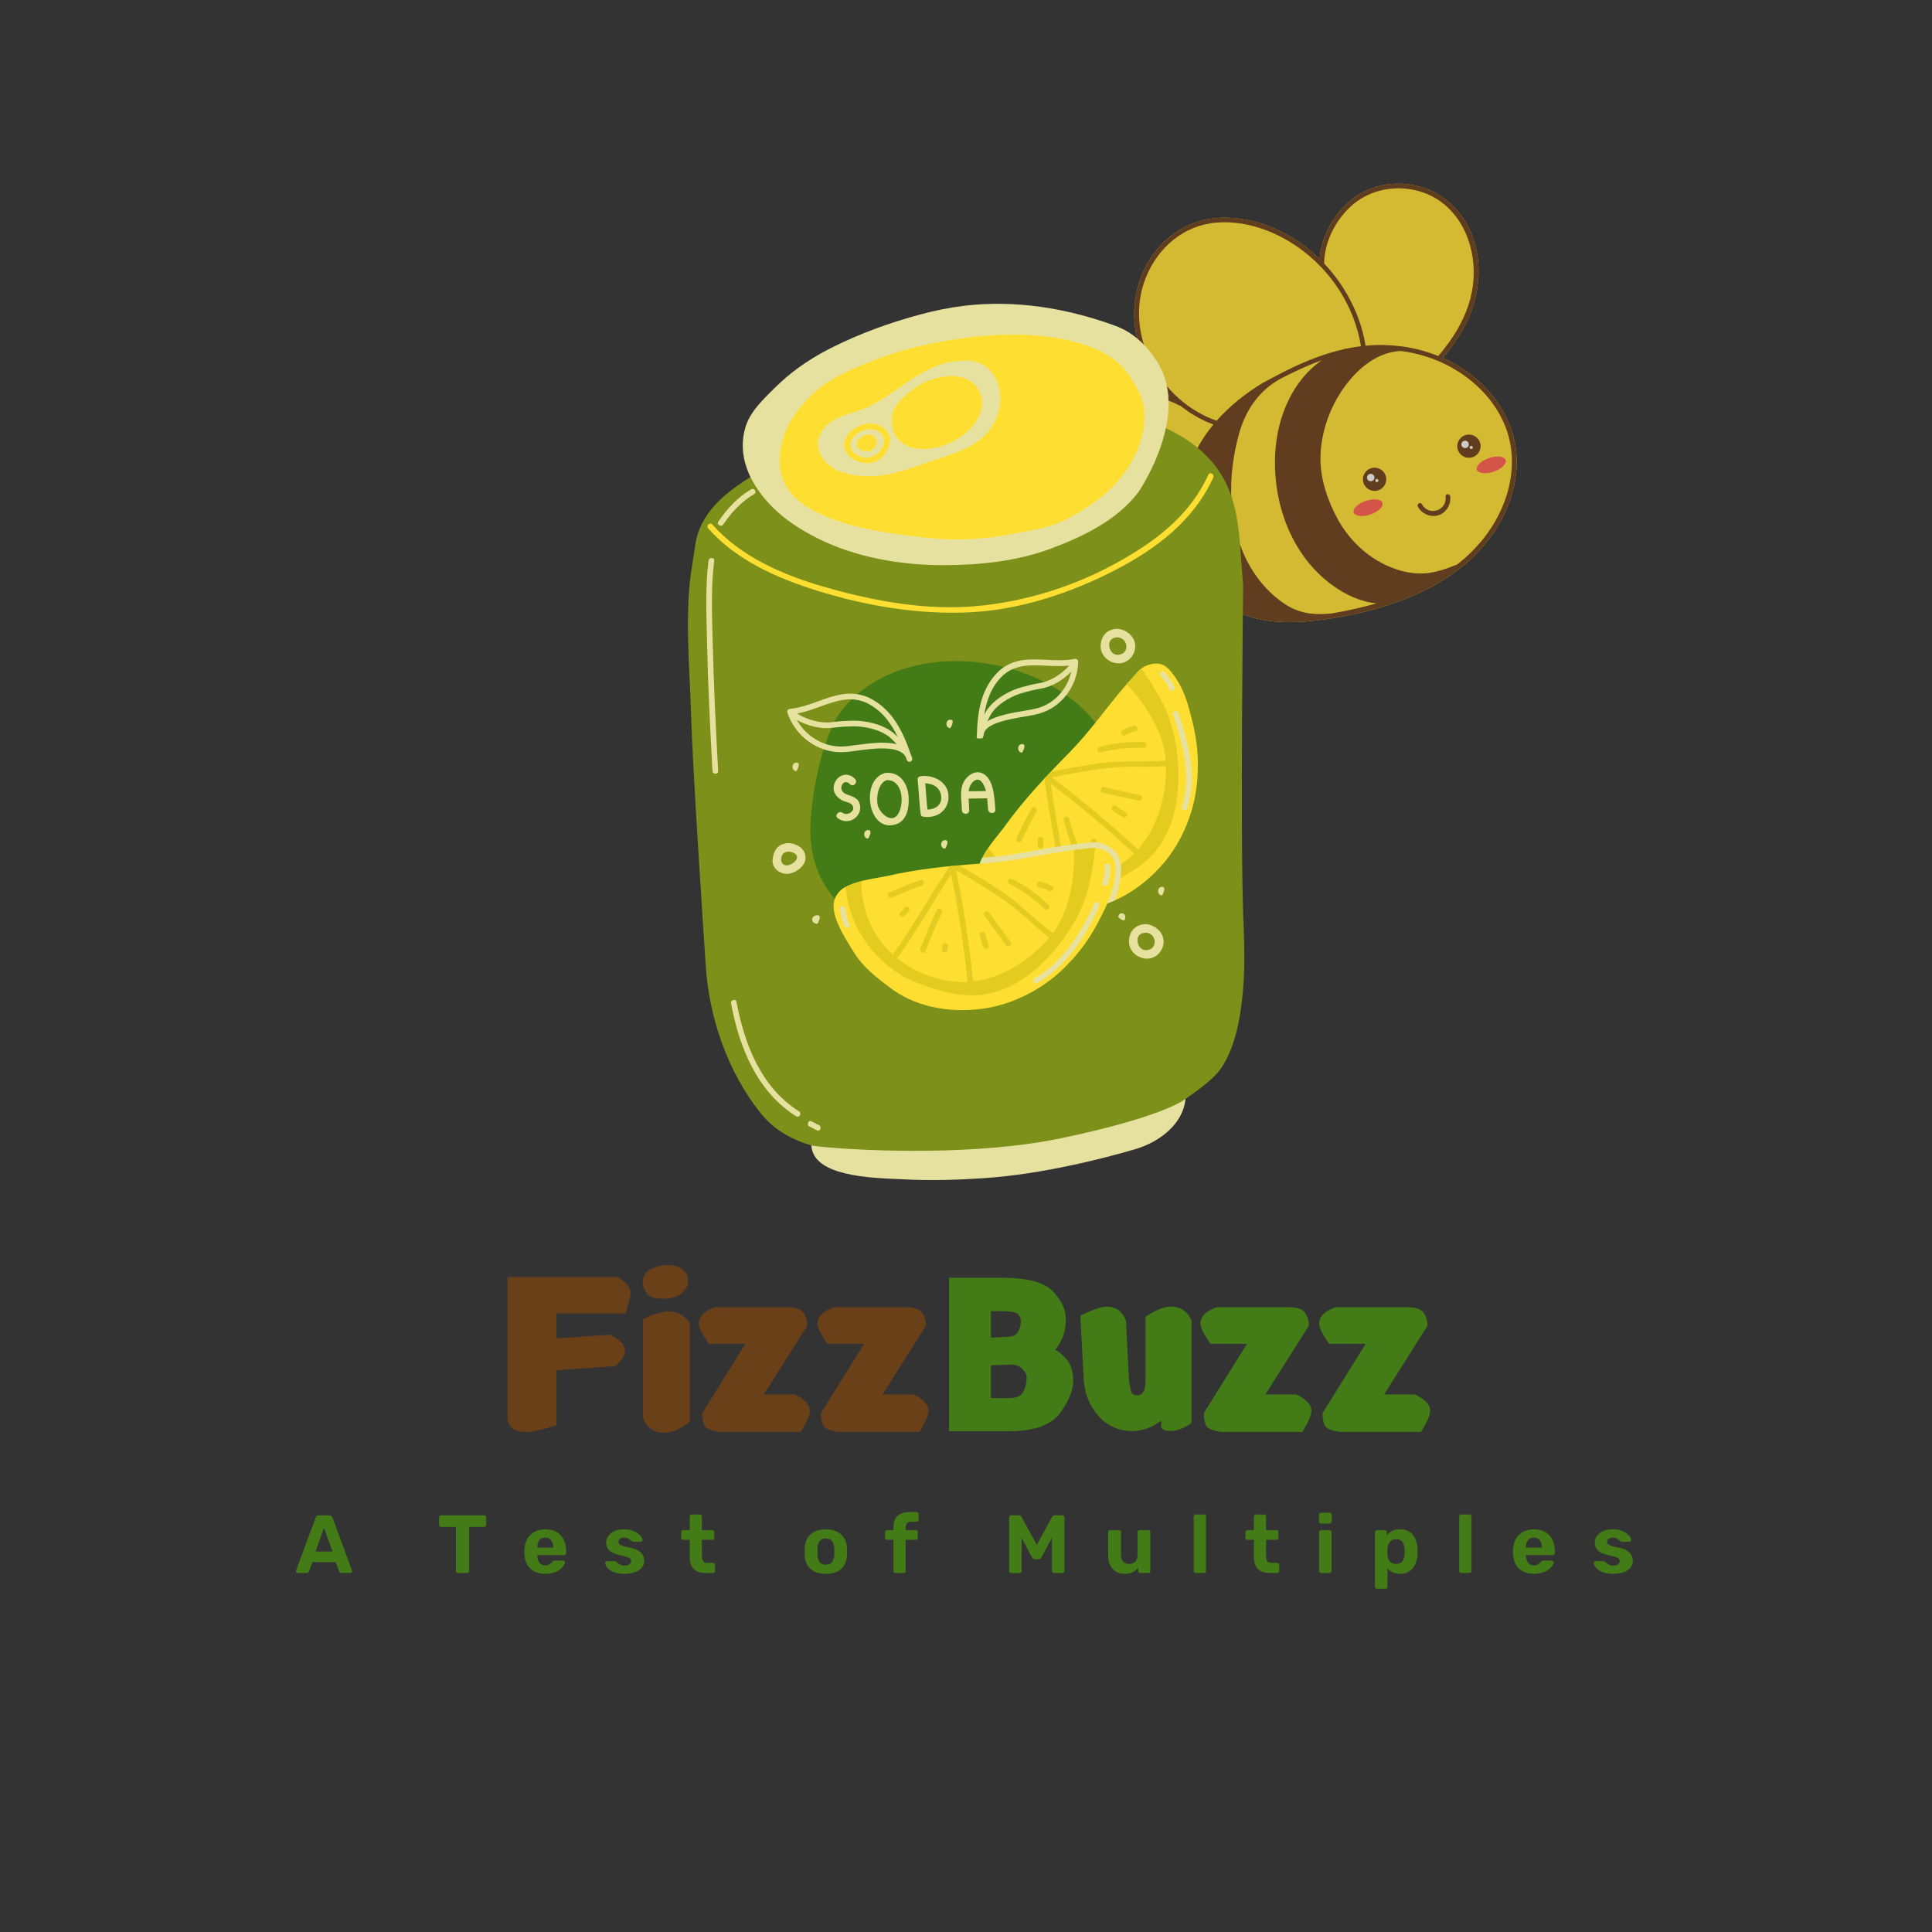 <svg xmlns="http://www.w3.org/2000/svg" xmlns:xlink="http://www.w3.org/1999/xlink" width="375" viewBox="0 0 375 375" height="375" version="1.0"><rect x="0" y="0" width="375" height="375" fill="#333333" stroke="none"/><defs><clipPath id="d"><path d="M 11 9 L 92 9 L 92 95 L 11 95 Z M 11 9"/></clipPath><clipPath id="e"><path d="M -1.34 26.004 L 76.875 -0.242 L 103.602 79.391 L 25.387 105.641 Z M -1.34 26.004"/></clipPath><clipPath id="f"><path d="M -1.34 26.004 L 76.875 -0.242 L 103.602 79.391 L 25.387 105.641 Z M -1.34 26.004"/></clipPath><clipPath id="g"><path d="M 12 10 L 84 10 L 84 68 L 12 68 Z M 12 10"/></clipPath><clipPath id="h"><path d="M -1.34 26.004 L 76.875 -0.242 L 103.602 79.391 L 25.387 105.641 Z M -1.34 26.004"/></clipPath><clipPath id="i"><path d="M -1.34 26.004 L 76.875 -0.242 L 103.602 79.391 L 25.387 105.641 Z M -1.34 26.004"/></clipPath><clipPath id="j"><path d="M 62 59 L 83 59 L 83 68 L 62 68 Z M 62 59"/></clipPath><clipPath id="k"><path d="M -1.34 26.004 L 76.875 -0.242 L 103.602 79.391 L 25.387 105.641 Z M -1.34 26.004"/></clipPath><clipPath id="l"><path d="M -1.34 26.004 L 76.875 -0.242 L 103.602 79.391 L 25.387 105.641 Z M -1.34 26.004"/></clipPath><clipPath id="m"><path d="M 59 62 L 90 62 L 90 75 L 59 75 Z M 59 62"/></clipPath><clipPath id="n"><path d="M -1.34 26.004 L 76.875 -0.242 L 103.602 79.391 L 25.387 105.641 Z M -1.34 26.004"/></clipPath><clipPath id="o"><path d="M -1.34 26.004 L 76.875 -0.242 L 103.602 79.391 L 25.387 105.641 Z M -1.34 26.004"/></clipPath><clipPath id="p"><path d="M 11 9 L 92 9 L 92 95 L 11 95 Z M 11 9"/></clipPath><clipPath id="q"><path d="M -1.34 26.004 L 76.875 -0.242 L 103.602 79.391 L 25.387 105.641 Z M -1.34 26.004"/></clipPath><clipPath id="r"><path d="M -1.34 26.004 L 76.875 -0.242 L 103.602 79.391 L 25.387 105.641 Z M -1.34 26.004"/></clipPath><clipPath id="c"><path d="M0 0H103V106H0z"/></clipPath><clipPath id="s"><path d="M 133.527 77.336 L 241.52 77.336 L 241.52 225.648 L 133.527 225.648 Z M 133.527 77.336"/></clipPath><clipPath id="t"><path d="M 157 213 L 231 213 L 231 229.188 L 157 229.188 Z M 157 213"/></clipPath><clipPath id="u"><path d="M 144 58.188 L 227 58.188 L 227 110 L 144 110 Z M 144 58.188"/></clipPath><filter x="0%" y="0%" width="100%" xmlns:xlink="http://www.w3.org/1999/xlink" xlink:type="simple" xlink:actuate="onLoad" height="100%" id="a" xlink:show="other"><feColorMatrix values="0 0 0 0 1 0 0 0 0 1 0 0 0 0 1 0 0 0 1 0" color-interpolation-filters="sRGB"/></filter><mask id="b"><g filter="url(#a)"><path fill-opacity=".788" d="M-37.5 -37.5H412.5V412.5H-37.5z"/></g></mask></defs><g mask="url(#b)"><g><g clip-path="url(#c)" transform="translate(203 26)"><g clip-path="url(#d)"><g clip-path="url(#e)"><g clip-path="url(#f)"><path fill="#FFDE32" d="M 77.043 43.48 C 79.031 44.367 80.926 45.488 82.672 46.852 C 87.238 50.41 90.57 55.531 91.254 61.332 C 91.934 67.09 89.996 72.867 86.75 77.602 C 83.039 83.012 77.582 86.871 71.605 89.473 C 65.234 92.25 58.16 93.879 51.25 94.559 C 45.297 95.145 38.945 94.602 34.027 90.918 C 29.516 87.539 26.895 82.113 26.199 76.605 C 25.793 73.391 26.094 70.125 26.957 67.004 C 24.277 67.84 21.367 68.402 18.602 67.859 C 13.195 66.801 10.328 60.754 12.504 55.816 C 13.555 53.43 15.66 51.383 18.195 50.633 C 20.141 50.051 22.168 50.25 24.051 50.895 C 21.848 48.672 20.059 46.027 18.836 43.148 C 16.414 37.461 16.574 30.988 19.512 25.496 C 22.668 19.582 28.543 16.02 35.301 16.258 C 42.109 16.496 48.359 19.598 53.141 24.266 C 53.516 19.676 56.031 15.223 59.715 12.453 C 63.184 9.848 67.797 9.086 71.984 10.066 C 76.441 11.109 80.059 14.098 82.066 18.168 C 84.188 22.461 84.473 27.434 83.305 32.047 C 82.223 36.34 79.879 40.113 77.043 43.48 Z M 77.043 43.48"/></g></g></g><g clip-path="url(#g)"><g clip-path="url(#h)"><g clip-path="url(#i)"><path fill="#FFDE32" d="M 53.273 25.676 C 57.379 29.922 60.215 35.355 61.16 41.199 C 60.234 41.316 59.312 41.469 58.402 41.66 C 58.332 41.645 58.258 41.645 58.172 41.672 C 58.074 41.703 57.977 41.742 57.879 41.773 C 54.105 42.617 50.465 44.062 46.953 45.789 C 46.336 46.094 45.727 46.402 45.117 46.723 C 45.109 46.727 45.098 46.727 45.09 46.73 C 45.078 46.738 45.062 46.746 45.051 46.754 C 44.082 47.258 43.117 47.773 42.156 48.293 C 38.812 50.316 35.715 52.754 33.148 55.668 C 22.203 51.875 14.984 38.973 19.398 27.902 C 21.723 22.074 26.75 17.711 33.152 17.203 C 39.652 16.691 46.199 19.5 51.074 23.621 C 51.797 24.23 52.492 24.875 53.152 25.551 C 53.18 25.605 53.223 25.645 53.273 25.676 Z M 26.109 52.738 C 26.035 52.746 25.953 52.73 25.867 52.684 C 22.91 51.066 19.34 50.488 16.402 52.496 C 13.871 54.227 12.301 57.34 12.707 60.398 C 13.129 63.551 15.512 66.273 18.652 66.945 C 21.512 67.551 24.547 66.855 27.281 65.953 C 27.93 63.918 28.82 61.957 29.898 60.121 C 30.676 58.805 31.562 57.566 32.527 56.398 C 30.191 55.535 28.031 54.285 26.109 52.738 Z M 70.922 10.77 C 66.719 10.047 62.324 11.168 59.168 14.086 C 56.121 16.902 54.086 20.98 54.012 25.137 C 58.188 29.551 61.098 35.195 62.062 41.098 C 63.293 40.98 64.543 40.934 65.805 40.969 C 66.863 41 67.91 41.086 68.953 41.223 C 68.984 41.223 69.016 41.219 69.047 41.219 C 69.121 41.219 69.188 41.23 69.246 41.258 C 71.629 41.594 73.957 42.211 76.168 43.113 C 79.195 39.562 81.652 35.566 82.625 30.965 C 84.445 22.336 80.359 12.391 70.922 10.77 Z M 70.922 10.77"/></g></g></g><g clip-path="url(#j)"><g clip-path="url(#k)"><g clip-path="url(#l)"><path fill="#F5F5F5" d="M 82.062 60.027 C 82.191 60.402 81.984 60.816 81.605 60.941 C 81.223 61.07 80.812 60.867 80.684 60.488 C 80.559 60.109 80.766 59.699 81.145 59.57 C 81.527 59.445 81.938 59.648 82.062 60.027 Z M 62.832 66.004 C 62.449 66.133 62.246 66.543 62.371 66.922 C 62.5 67.301 62.91 67.504 63.293 67.375 C 63.672 67.246 63.879 66.836 63.75 66.457 C 63.625 66.082 63.211 65.879 62.832 66.004 Z M 64.152 66.984 C 63.988 67.039 63.902 67.215 63.957 67.375 C 64.008 67.535 64.184 67.625 64.348 67.57 C 64.512 67.516 64.598 67.34 64.543 67.18 C 64.488 67.016 64.316 66.93 64.152 66.984 Z M 82.465 60.555 C 82.305 60.609 82.215 60.781 82.27 60.945 C 82.324 61.105 82.5 61.191 82.66 61.137 C 82.824 61.082 82.91 60.91 82.855 60.746 C 82.805 60.586 82.629 60.5 82.465 60.555 Z M 82.465 60.555"/></g></g></g><g clip-path="url(#m)"><g clip-path="url(#n)"><g clip-path="url(#o)"><path fill="#FF5C50" d="M 65.34 71.605 C 65.582 72.336 64.531 73.348 62.988 73.867 C 61.441 74.383 59.992 74.211 59.746 73.484 C 59.504 72.754 60.555 71.742 62.102 71.223 C 63.645 70.703 65.094 70.875 65.34 71.605 Z M 86.004 62.914 C 84.461 63.434 83.41 64.445 83.652 65.176 C 83.898 65.902 85.348 66.074 86.891 65.559 C 88.438 65.039 89.488 64.027 89.246 63.297 C 89 62.566 87.551 62.395 86.004 62.914 Z M 86.004 62.914"/></g></g></g><g clip-path="url(#p)"><g clip-path="url(#q)"><g clip-path="url(#r)"><path fill="#6A4018" d="M 83.309 32.043 C 84.473 27.426 84.191 22.453 82.07 18.16 C 80.059 14.094 76.445 11.102 71.988 10.059 C 67.801 9.078 63.188 9.844 59.719 12.449 C 56.035 15.219 53.52 19.672 53.145 24.258 C 48.363 19.59 42.113 16.488 35.305 16.25 C 28.547 16.016 22.672 19.578 19.512 25.492 C 16.582 30.984 16.418 37.457 18.84 43.145 C 20.066 46.023 21.852 48.668 24.055 50.891 C 22.172 50.25 20.148 50.047 18.199 50.629 C 15.668 51.383 13.559 53.426 12.508 55.812 C 10.332 60.75 13.199 66.797 18.605 67.855 C 21.375 68.398 24.281 67.836 26.965 67 C 26.098 70.121 25.797 73.387 26.203 76.602 C 26.898 82.109 29.523 87.535 34.031 90.914 C 38.949 94.602 45.301 95.141 51.254 94.555 C 58.16 93.871 65.238 92.246 71.613 89.469 C 77.586 86.867 83.043 83.012 86.754 77.598 C 90 72.863 91.938 67.086 91.258 61.328 C 90.578 55.527 87.242 50.406 82.676 46.848 C 80.93 45.484 79.039 44.367 77.047 43.477 C 79.879 40.113 82.223 36.34 83.309 32.043 Z M 19.398 27.902 C 21.723 22.074 26.75 17.711 33.152 17.203 C 39.652 16.691 46.199 19.5 51.074 23.621 C 51.797 24.23 52.492 24.875 53.152 25.551 C 53.18 25.605 53.223 25.645 53.273 25.676 C 57.379 29.922 60.215 35.355 61.16 41.199 C 60.234 41.316 59.312 41.469 58.402 41.66 C 58.332 41.645 58.258 41.645 58.172 41.672 C 58.074 41.703 57.977 41.742 57.879 41.773 C 54.105 42.617 50.465 44.062 46.953 45.789 C 46.336 46.094 45.727 46.402 45.117 46.723 C 45.109 46.727 45.098 46.727 45.09 46.73 C 45.078 46.738 45.062 46.746 45.051 46.754 C 44.082 47.258 43.117 47.773 42.156 48.293 C 38.812 50.316 35.715 52.754 33.148 55.668 C 22.203 51.875 14.984 38.973 19.398 27.902 Z M 18.652 66.941 C 15.512 66.273 13.129 63.551 12.707 60.398 C 12.297 57.34 13.867 54.227 16.402 52.496 C 19.34 50.488 22.91 51.066 25.863 52.684 C 25.949 52.73 26.031 52.746 26.109 52.738 C 28.031 54.285 30.191 55.535 32.523 56.395 C 31.559 57.562 30.676 58.801 29.898 60.121 C 28.816 61.953 27.93 63.914 27.277 65.949 C 24.547 66.852 21.508 67.551 18.652 66.941 Z M 55.953 92.984 C 55.793 93.012 55.637 93.039 55.477 93.066 C 55.477 93.066 55.473 93.066 55.473 93.066 C 52.379 93.41 49.43 93.148 46.75 91.469 C 43.453 89.41 40.832 86.32 39.062 82.895 C 35.172 75.367 35.266 65.984 37.562 57.965 C 38.844 53.492 41.441 49.758 45.582 47.488 C 48.168 46.152 50.82 44.906 53.555 43.93 C 47.887 47.848 44.945 54.863 44.531 61.789 C 43.949 71.5 47.566 81.754 55.629 87.602 C 58.145 89.426 61.109 90.832 64.188 91.109 C 61.453 91.898 58.68 92.508 55.953 92.984 Z M 78.363 45.125 C 83.371 47.816 87.637 52.164 89.484 57.598 C 91.305 62.941 90.465 68.766 87.969 73.766 C 85.984 77.742 83.188 80.945 79.883 83.535 C 79.859 83.543 79.836 83.547 79.812 83.559 C 77.836 84.379 75.801 85.113 73.652 85.281 C 71.121 85.477 68.633 84.863 66.336 83.844 C 62.242 82.02 58.875 78.77 56.711 74.875 C 54.773 71.387 53.301 67.121 53.297 63.098 C 53.297 58.711 54.691 54.211 57.016 50.496 C 59.598 46.367 63.809 42.277 68.965 42.129 C 72.238 42.566 75.43 43.543 78.363 45.125 Z M 76.168 43.109 C 73.953 42.211 71.629 41.594 69.246 41.258 C 69.188 41.23 69.121 41.215 69.043 41.215 C 69.012 41.215 68.98 41.219 68.953 41.219 C 67.914 41.082 66.863 40.996 65.805 40.969 C 64.543 40.934 63.293 40.98 62.059 41.098 C 61.098 35.195 58.184 29.551 54.012 25.137 C 54.086 20.977 56.121 16.898 59.168 14.082 C 62.32 11.164 66.719 10.043 70.922 10.766 C 80.355 12.391 84.445 22.332 82.625 30.965 C 81.652 35.562 79.195 39.559 76.168 43.109 Z M 63.09 64.898 C 61.902 65.297 61.262 66.574 61.656 67.754 C 62.055 68.934 63.336 69.566 64.52 69.168 C 65.707 68.77 66.348 67.492 65.953 66.312 C 65.555 65.137 64.273 64.5 63.09 64.898 Z M 63.289 67.375 C 62.91 67.5 62.496 67.297 62.371 66.918 C 62.246 66.543 62.449 66.129 62.832 66.004 C 63.211 65.875 63.621 66.078 63.75 66.457 C 63.875 66.836 63.672 67.246 63.289 67.375 Z M 64.348 67.57 C 64.188 67.625 64.012 67.539 63.957 67.375 C 63.902 67.215 63.988 67.039 64.152 66.984 C 64.316 66.93 64.488 67.016 64.543 67.18 C 64.598 67.34 64.512 67.516 64.348 67.57 Z M 82.836 62.738 C 84.023 62.34 84.66 61.059 84.266 59.883 C 83.871 58.703 82.586 58.07 81.402 58.469 C 80.215 58.867 79.578 60.145 79.973 61.324 C 80.367 62.5 81.648 63.137 82.836 62.738 Z M 82.855 60.746 C 82.91 60.906 82.824 61.082 82.66 61.137 C 82.5 61.191 82.324 61.105 82.27 60.945 C 82.215 60.785 82.301 60.609 82.465 60.555 C 82.629 60.5 82.805 60.586 82.855 60.746 Z M 81.145 59.574 C 81.527 59.445 81.938 59.648 82.066 60.027 C 82.191 60.406 81.984 60.816 81.605 60.945 C 81.227 61.07 80.812 60.867 80.688 60.492 C 80.559 60.113 80.766 59.703 81.145 59.574 Z M 78.492 70.336 C 78.664 71.895 77.75 73.516 76.207 74.008 C 74.664 74.5 72.977 73.73 72.211 72.355 C 71.93 71.844 72.688 71.336 72.969 71.844 C 74.316 74.281 77.895 73.156 77.582 70.387 C 77.516 69.805 78.426 69.758 78.492 70.336 Z M 78.492 70.336"/></g></g></g></g></g></g><g clip-path="url(#s)"><path fill="#7D901A" d="M 241.289 177.023 C 240.738 161.039 241.289 113.457 241.289 113.457 C 240.371 103.902 241.105 94.902 233.586 87.922 C 228.27 82.777 220.75 81.309 214.328 77.633 L 155.547 86.879 C 147.781 91.703 136.266 95.996 134.926 105.922 L 134.395 109.41 C 132.785 118.531 133.855 129.258 134.125 138.379 C 134.395 148.574 136.578 181.391 137 187.664 C 137.688 197.816 141.344 208.008 147.305 215.637 C 149.984 219.125 153.195 221 157.48 222.344 C 157.48 222.344 162.422 227.281 194.715 224.566 C 227.008 221.852 229.484 213.715 230.117 213.289 C 230.746 212.859 235.535 209.695 237.191 207.098 C 239.688 203.18 240.77 198.07 241.289 191.902 C 241.711 186.879 241.473 181.984 241.289 177.023"/></g><path fill="#437B17" d="M 215.641 145.238 C 210.812 134.492 198.012 128.367 185.723 128.316 C 177.125 128.277 168.777 131.219 163.586 137.625 C 159.664 142.469 157.555 153.867 157.301 160 C 157.055 165.875 158.797 171.352 163.035 175.516 C 170.5 182.855 182.422 184.734 192.031 181.098 C 204.938 176.215 222.742 161.047 215.641 145.238"/><path fill="#FFDE32" d="M 155.098 99.871 C 161.23 103.277 168.285 104.449 175.152 105.375 C 177.211 105.648 179.273 105.875 181.344 106.051 C 186.531 106.477 191.656 106.109 196.758 105.148 C 200.523 104.438 204.676 103.918 208.133 102.184 C 212.719 99.895 217.098 96.941 220.246 92.828 C 221.109 91.711 221.902 90.48 222.543 89.223 C 224.484 85.441 225.621 80.91 224.223 76.758 C 223.82 75.594 223.25 74.492 222.613 73.438 C 221.336 71.375 220.105 69.738 218.078 68.348 C 216.125 67.02 213.949 66.047 211.699 65.371 C 205.316 63.426 198.523 63.156 191.891 63.664 C 191.074 63.723 190.258 63.797 189.441 63.879 C 181.996 64.66 174.645 66.297 167.672 69.047 C 163.137 70.84 158.375 72.879 154.906 76.414 C 152.48 78.895 150.398 81.738 149.344 85.082 C 148.715 87.074 148.457 89.555 148.777 91.629 C 149.355 95.367 151.887 98.094 155.098 99.871"/><path fill="#FFDE32" d="M 234.539 92.145 C 230.773 100.375 223.855 105.395 216.113 109.59 C 207.387 114.316 197.156 117.301 187.254 117.797 C 178.031 118.254 168.559 116.402 159.73 113.836 C 151.855 111.543 143.789 108.043 138.246 101.793 C 137.77 101.262 136.996 102.043 137.465 102.57 C 142.98 108.785 150.848 112.223 158.625 114.652 C 168.109 117.617 178.371 119.34 188.316 118.844 C 198.102 118.355 208.023 115.047 216.664 110.543 C 224.59 106.41 231.688 101.008 235.492 92.699 C 235.785 92.059 234.836 91.496 234.539 92.145"/><path fill="#FFDE32" d="M 230.578 136.809 C 229.883 134.488 228.871 132.242 227.312 130.375 C 226.688 129.633 225.934 128.949 224.926 128.832 C 223.875 128.707 222.723 129.012 221.816 129.559 C 221.707 129.621 221.605 129.691 221.516 129.77 C 220.93 130.215 220.5 130.801 220 131.34 C 219.473 131.91 218.961 132.48 218.453 133.062 C 214.809 137.266 211.645 141.895 207.742 145.879 C 203.18 150.523 198.613 155.324 194.812 160.668 C 194.27 161.391 193.684 162.078 193.133 162.789 C 191.988 164.25 190.883 165.812 190.203 167.543 C 190.191 167.574 190.18 167.602 190.168 167.629 C 184.141 168.074 178.043 168.668 172.133 170.047 C 171.242 170.23 170.352 170.359 169.469 170.527 C 167.645 170.863 165.785 171.301 164.133 172.152 C 164.066 172.176 164.012 172.203 163.957 172.234 C 163.148 172.656 162.336 173.625 162.031 174.48 C 161.41 176.211 162.16 178.273 162.887 179.855 C 163.684 181.586 164.73 183.199 165.727 184.82 C 167.652 187.934 170.422 189.973 173.305 192.113 C 178.551 195.828 185.402 196.695 191.578 195.66 C 197.559 194.633 203.387 191.352 207.422 186.988 C 209.652 184.691 211.406 182.215 212.906 179.449 C 213.543 178.273 214.145 177.062 214.707 175.855 C 214.785 175.688 214.855 175.516 214.93 175.348 C 219.41 173.73 223.355 170.633 226.312 166.984 C 230.121 162.254 232.324 155.93 232.469 149.98 C 232.621 146.781 232.305 143.762 231.602 140.695 C 231.305 139.391 230.953 138.086 230.578 136.809"/><path fill="#E3CB20" d="M 191.594 167.523 C 192.539 167.457 193.48 167.359 194.422 167.242 C 193.484 166.508 192.512 165.598 191.809 164.59 C 191.742 164.676 191.684 164.77 191.625 164.855 C 191.07 165.707 190.57 166.598 190.203 167.547 C 190.23 167.57 190.258 167.594 190.285 167.621 C 190.723 167.586 191.16 167.555 191.594 167.523"/><path fill="#E3CB20" d="M 220.898 164.879 C 215.562 159.988 209.961 155.258 204.148 150.895 C 208.047 150.113 211.953 149.379 215.91 148.977 C 219.352 148.629 222.895 148.988 226.332 148.703 C 226.461 154.355 224.668 160.645 220.898 164.879 Z M 226.348 137.875 C 225.277 135.246 221.734 129.91 221.516 129.77 C 220.93 130.215 220.5 130.801 220.004 131.336 C 219.652 131.723 219.301 132.098 218.969 132.488 C 218.859 132.598 218.762 132.711 218.664 132.824 C 222.328 136.504 225.824 142.223 226.262 147.309 C 226.273 147.414 226.273 147.52 226.281 147.621 C 222.328 148.004 218.227 147.59 214.258 148.055 C 210.797 148.457 207.363 149.125 203.941 149.812 C 203.906 149.852 203.871 149.891 203.836 149.93 C 203.445 150.34 203.062 150.75 202.676 151.164 C 202.691 151.18 202.707 151.191 202.723 151.199 C 203.348 155.992 204.293 160.715 205.008 165.48 C 205.367 165.422 205.727 165.363 206.086 165.305 C 205.414 160.902 204.559 156.535 203.941 152.109 C 209.559 156.352 214.984 160.945 220.145 165.68 C 219.07 166.73 217.84 167.656 216.504 168.438 C 216.508 168.582 216.508 168.727 216.504 168.867 C 216.488 169.559 216.414 170.242 216.301 170.918 C 219.691 169.375 222.891 167.324 225.039 164.242 C 227.789 160.301 228.738 155.258 228.738 150.531 C 228.734 146.031 227.965 141.812 226.348 137.875"/><path fill="#E3CB20" d="M 191.809 164.59 C 192.02 164.289 192.227 163.988 192.445 163.695 C 192.227 163.988 192.012 164.285 191.809 164.59"/><path fill="#E3CB20" d="M 213.703 146.039 C 216.434 145.289 219.199 145.082 222.02 145.141 C 222.727 145.152 222.727 144.051 222.02 144.035 C 219.102 143.977 216.23 144.203 213.414 144.977 C 212.727 145.164 213.02 146.227 213.703 146.039"/><path fill="#E3CB20" d="M 218.398 142.727 C 219.031 142.375 219.664 142.078 220.375 141.93 C 221.07 141.785 220.777 140.723 220.086 140.867 C 219.285 141.035 218.551 141.379 217.844 141.777 C 217.223 142.121 217.777 143.074 218.398 142.727"/><path fill="#E3CB20" d="M 218.496 157.645 C 217.816 157.293 217.184 156.863 216.559 156.422 C 215.973 156.016 215.426 156.973 216 157.375 C 216.629 157.816 217.262 158.242 217.941 158.598 C 218.57 158.926 219.129 157.973 218.496 157.645"/><path fill="#E3CB20" d="M 221.285 154.344 C 218.988 153.766 216.648 153.383 214.352 152.793 C 213.664 152.617 213.375 153.68 214.062 153.855 C 216.355 154.449 218.695 154.832 220.992 155.41 C 221.68 155.582 221.973 154.52 221.285 154.344"/><path fill="#E3CB20" d="M 212.75 163.043 C 212.398 162.426 211.445 162.98 211.801 163.598 C 211.922 163.809 212.043 164.016 212.164 164.223 C 212.52 164.84 213.469 164.281 213.113 163.668 C 212.996 163.457 212.871 163.25 212.75 163.043"/><path fill="#E3CB20" d="M 202.465 164.312 C 202.559 163.809 202.578 163.344 202.504 162.836 C 202.395 162.133 201.336 162.434 201.441 163.129 C 201.484 163.43 201.457 163.723 201.402 164.02 C 201.273 164.715 202.336 165.012 202.465 164.312"/><path fill="#E3CB20" d="M 198.281 163.195 C 199.18 161.27 200.105 159.367 201.152 157.516 C 201.5 156.898 200.551 156.344 200.199 156.961 C 199.156 158.809 198.23 160.711 197.332 162.637 C 197.035 163.277 197.984 163.836 198.281 163.195"/><path fill="#E3CB20" d="M 188.906 190.496 C 188.129 183.293 187.059 176.035 185.582 168.906 C 188.816 170.785 192.023 172.707 195.094 174.848 C 198.133 176.965 200.703 179.773 203.664 181.969 C 200.027 186.289 194.527 189.824 188.906 190.496 Z M 174.129 185.98 C 177.957 180.742 181.062 175.09 184.625 169.691 C 186.035 176.594 187.066 183.625 187.816 190.59 C 183.055 190.844 177.965 189.074 174.129 185.98 Z M 210.387 164.746 C 209.871 164.801 209.359 164.852 208.852 164.922 C 208.785 164.926 208.719 164.934 208.648 164.945 C 208.914 164.91 209.176 164.875 209.441 164.848 C 208.746 162.883 208.016 160.93 207.531 158.898 C 207.367 158.207 206.301 158.5 206.469 159.191 C 206.945 161.168 207.645 163.07 208.324 164.984 C 208.348 164.98 208.375 164.977 208.398 164.973 C 208.719 170.164 207.566 176.766 204.535 180.871 C 204.477 180.953 204.41 181.035 204.348 181.113 C 201.332 178.918 198.691 176.078 195.648 173.895 C 192.617 171.719 189.375 169.828 186.148 167.957 C 186.094 167.965 186.039 167.965 185.984 167.973 C 185.422 168.023 184.859 168.078 184.297 168.133 C 184.301 168.152 184.305 168.168 184.309 168.188 C 180.512 173.816 177.293 179.766 173.293 185.266 C 172.113 184.199 171.074 183.004 170.234 181.695 C 169.156 180.012 168.203 177.902 167.766 175.941 C 167.414 174.547 167.094 172.672 167.289 171 C 168.012 170.816 168.746 170.656 169.469 170.523 C 168.637 170.676 167.793 170.859 166.969 171.074 C 165.992 171.348 165.031 171.684 164.133 172.152 C 164.859 180.391 170.34 187.746 177.988 190.742 C 182.52 192.516 187.574 193.941 192.438 192.758 C 197.102 191.625 201.145 188.473 204.266 184.926 C 207.23 181.555 209.441 177.875 210.828 173.855 C 211.762 171.176 212.629 164.82 212.555 164.57 C 211.824 164.516 211.117 164.672 210.387 164.746"/><path fill="#E3CB20" d="M 195.918 171.574 C 198.461 172.812 200.688 174.492 202.758 176.406 C 203.281 176.887 204.062 176.109 203.535 175.629 C 201.398 173.652 199.102 171.902 196.477 170.625 C 195.84 170.312 195.281 171.266 195.918 171.574"/><path fill="#E3CB20" d="M 201.621 172.215 C 202.328 172.367 203.004 172.559 203.637 172.918 C 204.254 173.27 204.809 172.316 204.191 171.965 C 203.48 171.559 202.711 171.324 201.914 171.152 C 201.223 171 200.93 172.062 201.621 172.215"/><path fill="#E3CB20" d="M 191.246 181.301 C 191.078 180.609 190.02 180.902 190.184 181.594 C 190.367 182.34 190.555 183.078 190.832 183.797 C 191.086 184.453 192.148 184.168 191.895 183.504 C 191.617 182.785 191.426 182.047 191.246 181.301"/><path fill="#E3CB20" d="M 191.047 177.672 C 192.375 179.637 193.879 181.469 195.219 183.43 C 195.621 184.012 196.574 183.461 196.172 182.871 C 194.832 180.914 193.324 179.082 191.996 177.113 C 191.602 176.527 190.648 177.082 191.047 177.672"/><path fill="#E3CB20" d="M 182.941 183.461 C 182.895 183.699 182.852 183.938 182.801 184.172 C 182.664 184.867 183.723 185.16 183.863 184.465 C 183.914 184.23 183.957 183.992 184.004 183.758 C 184.145 183.062 183.082 182.766 182.941 183.461"/><path fill="#E3CB20" d="M 181.867 176.629 C 180.594 179.031 179.715 181.602 178.66 184.102 C 178.387 184.75 179.332 185.312 179.609 184.66 C 180.664 182.16 181.543 179.586 182.816 177.184 C 183.148 176.555 182.199 176 181.867 176.629"/><path fill="#E3CB20" d="M 175.492 176.25 C 175.301 176.555 175.051 176.781 174.77 177 C 174.211 177.438 174.996 178.211 175.551 177.781 C 175.906 177.5 176.199 177.188 176.445 176.805 C 176.828 176.203 175.875 175.652 175.492 176.25"/><path fill="#E3CB20" d="M 173.168 174.191 C 175.066 173.363 176.977 172.57 178.938 171.895 C 179.602 171.66 179.316 170.598 178.641 170.828 C 176.598 171.539 174.598 172.375 172.613 173.242 C 171.965 173.523 172.523 174.477 173.168 174.191"/><g clip-path="url(#t)"><path fill="#E7E1A0" d="M 196.273 222.434 C 179.117 224.324 160.758 222.883 157.48 222.344 C 157.684 225.379 160.566 226.906 164.047 227.75 C 167.828 228.664 171.895 228.738 175.758 228.926 C 180.895 229.18 185.945 229.016 191.082 228.672 C 202.223 227.922 214.203 224.863 220.223 223.09 C 222.227 222.516 224.27 221.543 225.98 220.203 C 228.168 218.484 229.809 216.16 230.113 213.289 C 230.113 213.289 226.289 216.645 206.242 220.875 C 203.055 221.551 199.688 222.059 196.273 222.434"/></g><path fill="#E7E1A0" d="M 155.09 215.711 C 147.699 211.043 144.512 202.73 142.957 194.469 C 142.828 193.77 141.766 194.07 141.898 194.762 C 143.508 203.32 146.906 211.844 154.531 216.664 C 155.133 217.047 155.688 216.09 155.09 215.711"/><path fill="#E7E1A0" d="M 158.902 218.352 C 158.402 218.16 157.973 217.828 157.469 217.633 C 156.805 217.379 156.52 218.449 157.176 218.695 C 157.676 218.887 158.105 219.223 158.613 219.418 C 159.277 219.668 159.562 218.605 158.902 218.352"/><path fill="#E7E1A0" d="M 138.625 108.832 C 138.715 108.129 137.613 108.137 137.523 108.832 C 136.875 114.023 137.121 119.367 137.234 124.582 C 137.414 132.941 137.832 141.297 138.289 149.645 C 138.328 150.352 139.43 150.355 139.391 149.645 C 138.93 141.297 138.531 132.941 138.332 124.582 C 138.211 119.371 137.973 114.02 138.625 108.832"/><path fill="#E7E1A0" d="M 146.371 95.914 C 146.98 95.555 146.426 94.602 145.812 94.965 C 143.16 96.52 141.156 98.727 139.426 101.242 C 139.02 101.828 139.977 102.379 140.375 101.797 C 142.004 99.434 143.875 97.375 146.371 95.914"/><path fill="#E7E1A0" d="M 225.293 131.219 C 225.957 131.996 226.617 132.781 226.961 133.758 C 227.199 134.422 228.262 134.137 228.023 133.465 C 227.609 132.297 226.863 131.367 226.07 130.441 C 225.609 129.898 224.832 130.684 225.293 131.219"/><path fill="#E7E1A0" d="M 228.75 138.422 C 228.527 137.75 227.465 138.039 227.688 138.715 C 229.527 144.312 231.375 150.766 229.387 156.559 C 229.152 157.23 230.215 157.52 230.445 156.852 C 232.5 150.879 230.641 144.191 228.75 138.422"/><path fill="#E7E1A0" d="M 217.605 168.895 C 217.629 167.914 217.543 166.492 216.551 165.391 C 215.715 164.453 214.461 163.77 213.117 163.527 C 212.965 163.492 212.766 163.473 212.59 163.473 C 212.5 163.461 212.379 163.461 212.246 163.461 C 211.754 163.461 211.301 163.516 210.863 163.582 C 210.664 163.605 210.477 163.625 210.277 163.648 C 209.441 163.734 208.672 163.824 207.934 163.926 C 205.734 164.211 203.512 164.617 201.367 165.004 C 198.141 165.59 194.809 166.184 191.516 166.426 C 191.242 166.449 190.969 166.469 190.68 166.492 C 190.504 166.836 190.352 167.188 190.207 167.539 C 190.195 167.57 190.176 167.594 190.176 167.629 C 190.648 167.594 191.121 167.562 191.594 167.527 C 197.152 167.121 202.578 165.754 208.09 165.016 C 208.848 164.906 209.617 164.828 210.391 164.75 C 211.016 164.684 211.621 164.562 212.246 164.562 C 212.348 164.562 212.457 164.562 212.555 164.574 C 212.676 164.574 212.797 164.586 212.918 164.617 C 213.965 164.805 215.031 165.336 215.734 166.129 C 216.406 166.879 216.527 167.902 216.508 168.875 C 216.441 171.121 215.824 173.305 214.922 175.355 C 215.406 175.18 215.879 174.992 216.352 174.77 C 217.145 172.707 217.551 170.781 217.605 168.895"/><path fill="#E7E1A0" d="M 214.43 168.129 C 214.418 169.207 214.371 170.25 213.973 171.266 C 213.715 171.93 214.777 172.215 215.035 171.559 C 215.465 170.461 215.516 169.297 215.531 168.129 C 215.543 167.418 214.441 167.418 214.43 168.129"/><path fill="#E7E1A0" d="M 212.398 175.336 C 209.965 180.91 206.219 186.824 200.793 189.863 C 200.172 190.207 200.727 191.16 201.348 190.812 C 206.926 187.691 210.848 181.621 213.352 175.891 C 213.633 175.246 212.684 174.684 212.398 175.336"/><path fill="#E7E1A0" d="M 163.238 174.328 C 163.02 174.328 163.02 174.668 163.238 174.668 C 163.457 174.668 163.457 174.328 163.238 174.328"/><path fill="#E7E1A0" d="M 162.992 176.566 C 163.227 177.688 163.371 178.812 163.945 179.824 C 164.293 180.441 165.246 179.887 164.895 179.266 C 164.371 178.348 164.27 177.289 164.055 176.273 C 163.906 175.578 162.844 175.875 162.992 176.566"/><path fill="#E7E1A0" d="M 173.227 142.109 C 171.527 140.809 168.859 139.977 166.066 139.879 C 164.648 139.895 163.113 139.938 161.445 140.172 C 159.383 140.453 156.66 139.742 154.73 138.5 C 156.293 138.199 157.77 137.664 159.211 137.145 C 162.262 136.039 165.137 134.996 168.262 136.457 C 171.148 137.875 172.969 140.363 174.262 143.062 C 173.824 142.621 173.441 142.27 173.227 142.109 Z M 166.238 144.605 C 165.086 144.762 164.09 144.895 163.406 144.895 C 159.859 144.973 156.469 142.938 154.668 139.75 C 156.762 140.934 159.449 141.559 161.594 141.262 C 163.113 141.051 164.484 140.996 166.051 140.98 C 168.602 141.07 171.035 141.82 172.562 142.984 C 172.84 143.195 173.449 143.781 174.059 144.453 C 171.785 143.863 168.699 144.277 166.238 144.605 Z M 176.645 147.855 C 176.941 147.781 177.125 147.484 177.055 147.191 C 176.98 146.895 176.891 146.648 176.801 146.488 C 175.387 142.297 173.324 137.719 168.738 135.465 C 165.195 133.801 161.961 134.973 158.836 136.105 C 157.059 136.75 155.223 137.414 153.297 137.594 C 153.281 137.594 153.266 137.598 153.25 137.602 C 153.234 137.605 153.219 137.609 153.203 137.613 C 153.18 137.617 153.16 137.625 153.137 137.633 C 153.125 137.641 153.113 137.645 153.102 137.652 C 153.078 137.664 153.055 137.676 153.035 137.691 C 153.023 137.695 153.016 137.703 153.008 137.711 C 152.988 137.727 152.965 137.746 152.945 137.766 C 152.945 137.77 152.941 137.77 152.941 137.77 C 152.934 137.777 152.93 137.785 152.926 137.793 C 152.91 137.809 152.898 137.824 152.883 137.84 C 152.883 137.848 152.879 137.852 152.875 137.859 C 152.871 137.863 152.871 137.871 152.867 137.879 C 152.816 137.969 152.793 138.062 152.801 138.164 C 152.801 138.164 152.797 138.168 152.801 138.168 C 152.801 138.195 152.805 138.227 152.812 138.254 C 152.812 138.262 152.812 138.273 152.816 138.281 C 152.82 138.293 152.82 138.305 152.824 138.316 C 154.387 142.965 158.785 146.109 163.422 145.996 C 164.164 145.996 165.195 145.859 166.387 145.699 C 169.445 145.285 174.051 144.668 175.598 146.594 C 175.613 146.629 175.633 146.66 175.656 146.688 C 175.691 146.738 175.727 146.797 175.773 146.895 C 175.785 146.926 175.797 146.953 175.816 146.98 C 175.883 147.098 175.938 147.25 175.984 147.445 C 176.043 147.699 176.27 147.867 176.52 147.867 C 176.559 147.867 176.605 147.863 176.645 147.855"/><path fill="#E7E1A0" d="M 191.641 140 C 191.992 139.246 192.363 138.582 192.555 138.316 C 193.617 136.824 195.629 135.453 197.902 134.664 C 199.359 134.227 200.629 133.891 202.074 133.652 C 204.098 133.32 206.352 132.016 207.934 130.367 C 207.172 133.75 204.691 136.527 201.422 137.438 C 200.805 137.629 199.848 137.793 198.742 137.977 C 196.418 138.367 193.547 138.855 191.641 140 Z M 191.047 138.711 C 191.48 135.938 192.445 133.215 194.629 131.141 C 196.469 129.473 198.578 129.137 200.828 129.137 C 201.566 129.137 202.32 129.172 203.086 129.211 C 204.531 129.277 206.012 129.348 207.512 129.188 C 206.098 130.848 203.84 132.242 201.895 132.562 C 200.305 132.824 198.883 133.219 197.562 133.613 C 195.059 134.484 192.852 136.004 191.656 137.676 C 191.52 137.867 191.297 138.242 191.047 138.711 Z M 201.734 138.492 C 206.035 137.297 209.125 133.199 209.273 128.52 C 209.273 128.52 209.273 128.516 209.273 128.516 C 209.273 128.492 209.277 128.473 209.277 128.449 C 209.277 128.445 209.277 128.441 209.277 128.434 C 209.277 128.414 209.273 128.395 209.27 128.375 C 209.258 128.234 209.191 128.098 209.078 128.008 C 208.953 127.898 208.781 127.848 208.613 127.883 C 206.805 128.262 204.938 128.156 203.137 128.07 C 199.957 127.918 196.668 127.723 193.879 130.258 C 190.359 133.609 189.746 138.277 189.617 142.484 C 189.582 142.727 189.57 142.836 189.582 143.102 C 189.594 143.395 189.836 143.328 190.129 143.328 C 190.141 143.328 190.148 143.328 190.156 143.328 C 190.461 143.328 190.801 143.355 190.789 143.051 C 190.781 142.848 190.922 142.953 190.922 142.781 C 190.922 142.777 190.922 142.773 190.922 142.773 C 190.922 140.375 195.934 139.586 199.031 139.062 C 200.18 138.871 201.062 138.703 201.734 138.492"/><path fill="#E7E1A0" d="M 154.699 166.508 C 154.602 167.125 153.844 167.633 153.316 167.852 C 152.453 168.215 151.551 167.742 151.621 166.777 C 151.688 165.875 152.102 165.336 153.035 165.293 C 153.648 165.324 154.832 165.664 154.699 166.508 Z M 153.25 163.656 C 153.184 163.645 153.113 163.637 153.035 163.641 C 152.953 163.633 152.883 163.645 152.812 163.656 C 151.008 163.828 150.188 165.012 149.969 166.777 C 149.746 168.59 151.543 169.871 153.223 169.574 C 154.598 169.332 156.359 168.047 156.355 166.504 C 156.348 164.773 154.809 163.809 153.25 163.656"/><path fill="#E7E1A0" d="M 217.035 127.102 C 215.941 127.168 215.309 126.176 215.285 125.215 C 215.262 124.184 216.02 123.707 216.965 123.707 C 219.062 123.91 219.289 126.957 217.035 127.102 Z M 220.348 125.484 C 220.383 123.699 218.84 122.348 217.195 122.086 C 217.125 122.062 217.051 122.051 216.965 122.051 C 216.883 122.043 216.809 122.047 216.738 122.059 C 214.914 122.156 213.742 123.359 213.637 125.215 C 213.52 127.172 215.16 128.688 217.035 128.754 C 218.875 128.82 220.316 127.25 220.348 125.484"/><path fill="#E7E1A0" d="M 222.465 181.023 C 224.562 181.227 224.789 184.277 222.535 184.422 C 221.445 184.488 220.809 183.496 220.785 182.531 C 220.762 181.504 221.52 181.027 222.465 181.023 Z M 222.535 186.074 C 224.375 186.141 225.82 184.57 225.852 182.805 C 225.883 181.016 224.34 179.668 222.699 179.402 C 222.625 179.383 222.551 179.371 222.465 179.371 C 222.383 179.363 222.309 179.367 222.242 179.379 C 220.418 179.477 219.246 180.68 219.137 182.531 C 219.023 184.488 220.66 186.004 222.535 186.074"/><path fill="#E7E1A0" d="M 172.117 151.426 C 175.254 151.332 175.582 155.926 174.324 157.992 C 173.082 160.031 170.73 157.797 170.371 156.305 C 170.016 154.848 170.465 151.922 172.117 151.426 Z M 174.117 159.918 C 176.109 159.156 176.484 156.543 176.367 154.699 C 176.211 152.199 174.781 149.816 171.988 150.012 C 171.984 150.012 171.98 150.012 171.98 150.012 C 171.922 150.016 171.863 150.02 171.801 150.039 C 166.844 151.312 168.461 162.078 174.117 159.918"/><path fill="#E7E1A0" d="M 166.879 156.074 C 166.586 154.895 165.379 154.531 164.375 154.203 C 162.309 153.531 163.637 150.781 164.973 152.207 C 165.598 152.879 166.598 151.871 165.973 151.207 C 164.352 149.473 161.926 150.66 161.801 152.906 C 161.738 154.016 162.645 154.961 163.57 155.402 C 164.188 155.699 165.039 155.715 165.457 156.324 C 166.168 157.359 164.445 158.461 163.594 157.785 C 162.883 157.223 161.875 158.219 162.59 158.789 C 164.574 160.363 167.508 158.602 166.879 156.074"/><path fill="#E7E1A0" d="M 180.02 157.141 C 179.816 155.445 179.746 153.738 179.594 152.035 C 181.082 152.094 182.461 152.816 182.68 154.496 C 182.91 156.254 181.5 157.098 180.02 157.141 Z M 178.824 150.641 C 178.762 150.648 178.707 150.66 178.656 150.68 C 178.34 150.719 178.074 150.938 178.117 151.352 C 178.352 153.57 178.402 155.801 178.707 158.012 C 178.762 158.402 179.047 158.551 179.344 158.523 C 179.359 158.527 179.375 158.531 179.391 158.535 C 181.879 158.832 184.031 157.367 184.109 154.75 C 184.195 151.887 181.332 150.371 178.824 150.641"/><path fill="#E7E1A0" d="M 188.027 153.594 C 188.047 153.438 188.062 153.285 188.094 153.129 C 188.273 152.117 189.492 150.645 190.469 151.684 C 190.914 152.16 191.191 152.816 191.371 153.543 C 190.254 153.57 189.141 153.586 188.027 153.594 Z M 191.785 157.129 C 191.863 158.031 193.281 158.039 193.199 157.129 C 193.012 155.004 192.957 151.043 190.605 150.059 C 189.207 149.473 187.719 150.547 187.074 151.746 C 186.188 153.391 186.68 155.504 186.703 157.273 C 186.719 158.188 188.133 158.188 188.121 157.273 C 188.109 156.523 188.031 155.77 188 155.012 C 189.203 155.008 190.406 154.984 191.609 154.957 C 191.695 155.738 191.73 156.504 191.785 157.129"/><path fill="#E7E1A0" d="M 183.449 164.727 C 183.449 164.727 184.469 163.074 183.449 163.074 C 182.434 163.074 182.434 164.727 183.449 164.727"/><path fill="#E7E1A0" d="M 184.469 139.68 C 183.449 139.68 183.449 141.332 184.469 141.332 C 184.469 141.332 185.488 139.68 184.469 139.68"/><path fill="#E7E1A0" d="M 198.391 146.082 C 198.391 146.082 199.41 144.426 198.391 144.426 C 197.371 144.426 197.371 146.082 198.391 146.082"/><path fill="#E7E1A0" d="M 154.586 149.672 C 154.586 149.672 155.605 148.016 154.586 148.016 C 153.57 148.016 153.57 149.672 154.586 149.672"/><path fill="#E7E1A0" d="M 218.426 178.023 C 218.426 177.004 217.066 177.004 217.066 178.023 C 217.066 178.023 218.426 179.387 218.426 178.023"/><path fill="#E7E1A0" d="M 225.559 172.133 C 224.539 172.133 224.539 173.789 225.559 173.789 C 225.559 173.789 226.574 172.133 225.559 172.133"/><path fill="#E7E1A0" d="M 168.512 162.766 C 168.512 162.766 169.527 161.109 168.512 161.109 C 167.492 161.109 167.492 162.766 168.512 162.766"/><path fill="#E7E1A0" d="M 158.664 179.301 C 158.664 179.301 159.68 177.645 158.664 177.645 C 157.305 177.645 157.305 179.301 158.664 179.301"/><path fill="#E7E1A0" d="M 163.906 85.895 C 164.219 83.68 166.898 82.258 168.887 82.172 C 168.918 82.168 168.953 82.172 168.984 82.176 C 169.004 82.176 169.016 82.172 169.031 82.176 C 171.188 82.301 173.395 84.012 172.602 86.434 C 171.91 88.543 170.191 90.125 167.91 89.895 C 165.859 89.691 163.582 88.199 163.906 85.895 Z M 175.094 77.391 C 176.152 76.371 177.332 75.34 178.625 74.641 C 179.512 74.145 180.555 73.723 181.645 73.43 C 184.711 72.586 188.223 72.789 189.957 75.68 C 191.246 77.832 190.453 80.652 188.969 82.484 C 186.68 85.191 183.395 86.898 179.852 87.141 C 176.875 87.371 173.992 86.242 173.246 83.082 C 172.711 80.762 173.355 79.043 175.094 77.391 Z M 170.094 92.363 C 174.473 91.988 178.531 90.18 182.672 88.836 C 186.379 87.621 190.176 86.344 192.422 82.926 C 194.324 80.039 194.816 76.367 193.113 73.238 C 191.23 69.82 188.008 69.645 184.484 70.273 C 178.105 71.418 173.648 76.82 167.891 79.258 C 164.832 80.547 161.047 80.82 159.289 84.094 C 158.453 85.648 158.496 87.523 160.047 89.43 C 162.258 92.141 166.879 92.625 170.094 92.363"/><path fill="#E7E1A0" d="M 166.422 85.684 C 166.648 85.152 167.496 84.609 168.023 84.449 C 168.211 84.391 168.414 84.359 168.617 84.355 C 169.32 84.344 170.02 84.68 170.148 85.445 C 170.281 86.223 169.789 87.094 169.082 87.438 C 168.02 87.957 165.781 87.184 166.422 85.684 Z M 167.758 88.773 C 169.219 88.922 170.211 88.414 171.023 87.188 C 172.375 85.145 171.129 83.445 168.945 83.273 C 167.535 83.348 166.215 83.977 165.426 85.199 C 164.273 86.984 165.984 88.598 167.758 88.773"/><g clip-path="url(#u)"><path fill="#E7E1A0" d="M 151.98 85.066 C 152.961 81.957 154.898 79.312 157.152 77.008 C 160.379 73.723 164.801 71.828 169.016 70.16 C 175.496 67.605 182.328 66.082 189.25 65.355 C 190.012 65.281 190.77 65.215 191.527 65.156 C 197.691 64.684 204.008 64.938 209.938 66.746 C 212.027 67.375 214.055 68.277 215.867 69.512 C 217.75 70.801 218.895 72.324 220.082 74.242 C 220.676 75.223 221.203 76.246 221.578 77.328 C 222.879 81.184 221.82 85.395 220.02 88.91 C 219.422 90.082 218.684 91.227 217.883 92.262 C 214.953 96.09 210.883 98.832 206.625 100.961 C 203.414 102.57 199.551 103.055 196.051 103.715 C 191.309 104.609 186.543 104.949 181.727 104.555 C 179.801 104.391 177.883 104.18 175.969 103.926 C 169.586 103.066 163.027 101.977 157.328 98.812 C 154.348 97.156 151.992 94.621 151.453 91.148 C 151.156 89.223 151.398 86.918 151.98 85.066 Z M 153.68 101.539 C 160.477 106.242 168.434 108.574 176.598 109.387 C 178.906 109.613 181.23 109.707 183.555 109.695 C 190.414 109.656 197.445 108.91 203.914 106.504 C 210.047 104.227 216.738 101.039 220.82 95.703 C 221.898 94.293 230.941 80.008 224.566 70.148 C 222.488 66.934 219.922 64.492 216.387 63.203 C 207.098 59.82 197.145 58.18 187.289 59.336 C 184.406 59.676 181.539 60.258 178.734 61.008 C 172.699 62.621 166.828 64.75 161.246 67.574 C 159.043 68.688 156.91 69.957 154.914 71.418 C 153.352 72.562 151.875 73.816 150.496 75.18 C 148.223 77.43 145.551 79.879 144.645 83.055 C 144.285 84.312 144.141 85.562 144.172 86.781 C 144.336 92.793 148.844 98.191 153.68 101.539"/></g><g fill="#6A4018"><g><g><path d="M 3.422 -29.703 L 24.922 -29.703 C 26.504 -28.586 27.297 -27.578 27.297 -26.672 C 27.297 -25.922 26.969 -24.57 26.312 -22.625 L 12.922 -22.625 L 12.922 -17.781 L 23.344 -18.516 C 25.258 -17.535 26.219 -16.473 26.219 -15.328 C 26.219 -14.398 25.578 -13.426 24.297 -12.406 L 12.922 -11.609 L 12.922 -0.875 C 10.023 -0.039 8.125 0.375 7.219 0.375 C 4.77 0.375 3.504 -0.523 3.422 -2.328 Z M 3.422 -29.703" transform="translate(95.087 277.57)"/></g></g></g><g fill="#6A4018"><g><g><path d="M 2.75 -28.719 C 2.75 -29.906 3.305 -30.754 4.422 -31.266 C 5.535 -31.773 6.547 -32.031 7.453 -32.031 C 8.641 -32.031 9.625 -31.758 10.406 -31.219 C 11.188 -30.688 11.578 -29.852 11.578 -28.719 C 11.578 -28.02 11.16 -27.305 10.328 -26.578 C 9.504 -25.848 8.289 -25.484 6.688 -25.484 C 5.02 -25.484 3.945 -25.859 3.469 -26.609 C 2.988 -27.367 2.75 -28.07 2.75 -28.719 Z M 2.797 -21.547 C 4.93 -22.535 6.648 -23.031 7.953 -23.031 C 9.598 -22.969 10.91 -22.219 11.891 -20.781 L 11.891 -1.641 C 10.055 -0.191 8.438 0.531 7.031 0.531 C 4.926 0.531 3.516 -0.422 2.797 -2.328 Z M 2.797 -21.547" transform="translate(122.005 277.57)"/></g></g></g><g fill="#6A4018"><g><g><path d="M 13.516 -6.906 L 19.516 -6.906 C 21.473 -5.969 22.453 -4.91 22.453 -3.734 C 22.453 -2.891 21.859 -1.52 20.672 0.375 L 5.047 0.375 C 3.266 0.145 2.238 -0.289 1.969 -0.938 C 1.695 -1.594 1.562 -2.375 1.562 -3.281 L 9.938 -16.734 L 2.859 -16.734 C 1.555 -18.566 0.906 -19.879 0.906 -20.672 C 0.906 -22.047 1.973 -23.102 4.109 -23.844 L 18.062 -23.844 C 19.727 -23.82 20.789 -23.441 21.25 -22.703 C 21.719 -21.973 21.953 -21.156 21.953 -20.25 Z M 13.516 -6.906" transform="translate(134.735 277.57)"/></g></g></g><g fill="#6A4018"><g><g><path d="M 13.516 -6.906 L 19.516 -6.906 C 21.473 -5.969 22.453 -4.91 22.453 -3.734 C 22.453 -2.891 21.859 -1.52 20.672 0.375 L 5.047 0.375 C 3.266 0.145 2.238 -0.289 1.969 -0.938 C 1.695 -1.594 1.562 -2.375 1.562 -3.281 L 9.938 -16.734 L 2.859 -16.734 C 1.555 -18.566 0.906 -19.879 0.906 -20.672 C 0.906 -22.047 1.973 -23.102 4.109 -23.844 L 18.062 -23.844 C 19.727 -23.82 20.789 -23.441 21.25 -22.703 C 21.719 -21.973 21.953 -21.156 21.953 -20.25 Z M 13.516 -6.906" transform="translate(157.774 277.57)"/></g></g></g><g fill="#437B17"><g><g><path d="M 11.531 -12.547 L 11.531 -6.203 L 15.297 -6.203 C 16.555 -6.242 17.395 -6.648 17.812 -7.422 C 18.227 -8.191 18.445 -9.117 18.469 -10.203 C 18.445 -10.785 18.176 -11.332 17.656 -11.844 C 17.133 -12.352 16.477 -12.645 15.688 -12.719 Z M 11.531 -17.922 L 15.094 -18.125 C 15.852 -18.164 16.414 -18.477 16.781 -19.062 C 17.145 -19.645 17.328 -20.305 17.328 -21.047 C 17.328 -21.766 17.098 -22.273 16.641 -22.578 C 16.191 -22.891 15.254 -23.055 13.828 -23.078 L 11.531 -23.078 Z M 3.406 -29.562 L 13.844 -29.562 C 18.719 -29.531 21.973 -28.633 23.609 -26.875 C 25.242 -25.125 26.062 -23.344 26.062 -21.531 C 26.062 -19.906 25.766 -18.531 25.172 -17.406 C 24.586 -16.281 24.176 -15.648 23.938 -15.516 C 24.344 -15.516 25.035 -14.992 26.016 -13.953 C 27.004 -12.922 27.5 -11.469 27.5 -9.594 C 27.5 -7.75 26.664 -5.672 25 -3.359 C 23.344 -1.047 20.145 0.148 15.406 0.234 L 3.406 0.234 Z M 3.406 -29.562" transform="translate(180.81 277.57)"/></g></g></g><g fill="#437B17"><g><g><path d="M 14.391 -22 C 16.367 -23.301 17.992 -23.953 19.266 -23.953 C 21.223 -23.953 22.57 -23.039 23.312 -21.219 L 23.312 -1.359 C 21.875 -0.336 20.504 0.172 19.203 0.172 C 18.297 0.172 17.711 -0.035 17.453 -0.453 L 17.453 -1.844 C 15.734 -0.52 13.891 0.16 11.922 0.203 C 9.203 0.203 6.984 -0.77 5.266 -2.719 C 3.547 -4.664 2.594 -6.988 2.406 -9.688 L 1.734 -22.203 C 3.973 -23.316 5.672 -23.898 6.828 -23.953 C 8.691 -23.953 9.945 -23.031 10.594 -21.188 L 11.188 -9.594 C 11.395 -8.125 11.602 -7.281 11.812 -7.062 C 12.02 -6.844 12.336 -6.734 12.766 -6.734 C 13.273 -6.734 13.672 -6.953 13.953 -7.391 C 14.242 -7.828 14.391 -8.547 14.391 -9.547 Z M 14.391 -22" transform="translate(207.954 277.57)"/></g></g></g><g fill="#437B17"><g><g><path d="M 13.516 -6.906 L 19.516 -6.906 C 21.473 -5.969 22.453 -4.91 22.453 -3.734 C 22.453 -2.891 21.859 -1.52 20.672 0.375 L 5.047 0.375 C 3.266 0.145 2.238 -0.289 1.969 -0.938 C 1.695 -1.594 1.562 -2.375 1.562 -3.281 L 9.938 -16.734 L 2.859 -16.734 C 1.555 -18.566 0.906 -19.879 0.906 -20.672 C 0.906 -22.047 1.973 -23.102 4.109 -23.844 L 18.062 -23.844 C 19.727 -23.82 20.789 -23.441 21.25 -22.703 C 21.719 -21.973 21.953 -21.156 21.953 -20.25 Z M 13.516 -6.906" transform="translate(232.097 277.57)"/></g></g></g><g fill="#437B17"><g><g><path d="M 13.516 -6.906 L 19.516 -6.906 C 21.473 -5.969 22.453 -4.91 22.453 -3.734 C 22.453 -2.891 21.859 -1.52 20.672 0.375 L 5.047 0.375 C 3.266 0.145 2.238 -0.289 1.969 -0.938 C 1.695 -1.594 1.562 -2.375 1.562 -3.281 L 9.938 -16.734 L 2.859 -16.734 C 1.555 -18.566 0.906 -19.879 0.906 -20.672 C 0.906 -22.047 1.973 -23.102 4.109 -23.844 L 18.062 -23.844 C 19.727 -23.82 20.789 -23.441 21.25 -22.703 C 21.719 -21.973 21.953 -21.156 21.953 -20.25 Z M 13.516 -6.906" transform="translate(255.136 277.57)"/></g></g></g><g fill="#437B17"><g><g><path d="M 0.531 0 C 0.438 0 0.352 -0.031 0.281 -0.094 C 0.219 -0.164 0.188 -0.25 0.188 -0.344 C 0.188 -0.395 0.191 -0.441 0.203 -0.484 L 4.016 -10.766 C 4.047 -10.879 4.109 -10.977 4.203 -11.062 C 4.305 -11.156 4.441 -11.203 4.609 -11.203 L 6.656 -11.203 C 6.82 -11.203 6.953 -11.156 7.047 -11.062 C 7.148 -10.977 7.223 -10.879 7.266 -10.766 L 11.062 -0.484 C 11.082 -0.441 11.094 -0.395 11.094 -0.344 C 11.094 -0.25 11.055 -0.164 10.984 -0.094 C 10.91 -0.031 10.828 0 10.734 0 L 9.062 0 C 8.906 0 8.789 -0.035 8.719 -0.109 C 8.645 -0.18 8.598 -0.25 8.578 -0.312 L 7.891 -2.109 L 3.375 -2.109 L 2.703 -0.312 C 2.672 -0.25 2.617 -0.18 2.547 -0.109 C 2.484 -0.035 2.367 0 2.203 0 Z M 3.984 -4.172 L 7.281 -4.172 L 5.625 -8.766 Z M 3.984 -4.172" transform="translate(57.262 305.32)"/></g></g></g><g fill="#437B17"><g><g><path d="M 4.047 0 C 3.93 0 3.832 -0.035 3.75 -0.109 C 3.676 -0.18 3.641 -0.281 3.641 -0.406 L 3.641 -8.953 L 0.734 -8.953 C 0.629 -8.953 0.539 -8.988 0.469 -9.062 C 0.395 -9.145 0.359 -9.242 0.359 -9.359 L 0.359 -10.797 C 0.359 -10.91 0.395 -11.004 0.469 -11.078 C 0.539 -11.16 0.629 -11.203 0.734 -11.203 L 9.125 -11.203 C 9.238 -11.203 9.332 -11.16 9.406 -11.078 C 9.477 -11.004 9.516 -10.91 9.516 -10.797 L 9.516 -9.359 C 9.516 -9.242 9.477 -9.145 9.406 -9.062 C 9.332 -8.988 9.238 -8.953 9.125 -8.953 L 6.219 -8.953 L 6.219 -0.406 C 6.219 -0.281 6.18 -0.18 6.109 -0.109 C 6.035 -0.035 5.941 0 5.828 0 Z M 4.047 0" transform="translate(84.858 305.32)"/></g></g></g><g fill="#437B17"><g><g><path d="M 4.719 0.156 C 3.488 0.156 2.516 -0.18 1.797 -0.859 C 1.078 -1.547 0.695 -2.539 0.656 -3.844 C 0.656 -3.926 0.656 -4.039 0.656 -4.188 C 0.656 -4.332 0.656 -4.441 0.656 -4.516 C 0.695 -5.348 0.883 -6.055 1.219 -6.641 C 1.551 -7.234 2.016 -7.688 2.609 -8 C 3.203 -8.32 3.898 -8.484 4.703 -8.484 C 5.609 -8.484 6.359 -8.297 6.953 -7.922 C 7.555 -7.555 8.008 -7.055 8.312 -6.422 C 8.613 -5.785 8.766 -5.055 8.766 -4.234 L 8.766 -3.875 C 8.766 -3.77 8.727 -3.676 8.656 -3.594 C 8.582 -3.508 8.488 -3.469 8.375 -3.469 L 3.156 -3.469 C 3.156 -3.469 3.156 -3.453 3.156 -3.422 C 3.156 -3.398 3.156 -3.379 3.156 -3.359 C 3.164 -3.016 3.227 -2.703 3.344 -2.422 C 3.457 -2.141 3.629 -1.91 3.859 -1.734 C 4.086 -1.566 4.367 -1.484 4.703 -1.484 C 4.961 -1.484 5.176 -1.523 5.344 -1.609 C 5.508 -1.691 5.648 -1.781 5.766 -1.875 C 5.879 -1.977 5.961 -2.066 6.016 -2.141 C 6.109 -2.254 6.188 -2.328 6.25 -2.359 C 6.312 -2.391 6.398 -2.406 6.516 -2.406 L 8.203 -2.406 C 8.305 -2.406 8.391 -2.367 8.453 -2.297 C 8.523 -2.234 8.555 -2.156 8.547 -2.062 C 8.535 -1.883 8.445 -1.672 8.281 -1.422 C 8.113 -1.172 7.867 -0.922 7.547 -0.672 C 7.234 -0.43 6.836 -0.234 6.359 -0.078 C 5.879 0.078 5.332 0.156 4.719 0.156 Z M 3.156 -4.938 L 6.266 -4.938 L 6.266 -4.984 C 6.266 -5.359 6.203 -5.688 6.078 -5.969 C 5.961 -6.258 5.785 -6.484 5.547 -6.641 C 5.316 -6.797 5.035 -6.875 4.703 -6.875 C 4.367 -6.875 4.086 -6.797 3.859 -6.641 C 3.629 -6.484 3.453 -6.258 3.328 -5.969 C 3.211 -5.688 3.156 -5.359 3.156 -4.984 Z M 3.156 -4.938" transform="translate(101.128 305.32)"/></g></g></g><g fill="#437B17"><g><g><path d="M 4.281 0.156 C 3.625 0.156 3.055 0.082 2.578 -0.062 C 2.109 -0.219 1.723 -0.406 1.422 -0.625 C 1.129 -0.852 0.91 -1.082 0.766 -1.312 C 0.629 -1.539 0.555 -1.738 0.547 -1.906 C 0.535 -2.02 0.57 -2.113 0.656 -2.188 C 0.738 -2.258 0.82 -2.297 0.906 -2.297 L 2.469 -2.297 C 2.508 -2.297 2.539 -2.289 2.562 -2.281 C 2.594 -2.27 2.629 -2.242 2.672 -2.203 C 2.805 -2.109 2.945 -2 3.094 -1.875 C 3.238 -1.758 3.41 -1.656 3.609 -1.562 C 3.816 -1.477 4.066 -1.438 4.359 -1.438 C 4.703 -1.438 4.992 -1.508 5.234 -1.656 C 5.473 -1.801 5.594 -2.004 5.594 -2.266 C 5.594 -2.461 5.539 -2.625 5.438 -2.75 C 5.332 -2.875 5.125 -2.988 4.812 -3.094 C 4.508 -3.207 4.051 -3.328 3.438 -3.453 C 2.863 -3.578 2.375 -3.742 1.969 -3.953 C 1.562 -4.172 1.254 -4.441 1.047 -4.766 C 0.848 -5.098 0.75 -5.492 0.75 -5.953 C 0.75 -6.367 0.879 -6.77 1.141 -7.156 C 1.398 -7.539 1.785 -7.859 2.297 -8.109 C 2.816 -8.359 3.457 -8.484 4.219 -8.484 C 4.812 -8.484 5.328 -8.41 5.766 -8.266 C 6.211 -8.117 6.582 -7.938 6.875 -7.719 C 7.176 -7.5 7.406 -7.273 7.562 -7.047 C 7.719 -6.816 7.801 -6.617 7.812 -6.453 C 7.82 -6.328 7.785 -6.227 7.703 -6.156 C 7.629 -6.082 7.547 -6.047 7.453 -6.047 L 6.031 -6.047 C 5.977 -6.047 5.93 -6.055 5.891 -6.078 C 5.848 -6.098 5.812 -6.125 5.781 -6.156 C 5.645 -6.227 5.508 -6.32 5.375 -6.438 C 5.25 -6.562 5.094 -6.664 4.906 -6.75 C 4.727 -6.832 4.492 -6.875 4.203 -6.875 C 3.867 -6.875 3.609 -6.797 3.422 -6.641 C 3.234 -6.492 3.141 -6.301 3.141 -6.062 C 3.141 -5.914 3.188 -5.773 3.281 -5.641 C 3.375 -5.516 3.566 -5.398 3.859 -5.297 C 4.148 -5.191 4.609 -5.078 5.234 -4.953 C 5.953 -4.828 6.523 -4.633 6.953 -4.375 C 7.379 -4.125 7.68 -3.828 7.859 -3.484 C 8.047 -3.148 8.141 -2.797 8.141 -2.422 C 8.141 -1.91 7.992 -1.461 7.703 -1.078 C 7.41 -0.691 6.973 -0.391 6.391 -0.172 C 5.816 0.047 5.113 0.156 4.281 0.156 Z M 4.281 0.156" transform="translate(116.902 305.32)"/></g></g></g><g fill="#437B17"><g><g><path d="M 5.016 0 C 4.348 0 3.781 -0.109 3.312 -0.328 C 2.852 -0.547 2.5 -0.883 2.25 -1.344 C 2.008 -1.801 1.891 -2.379 1.891 -3.078 L 1.891 -6.438 L 0.641 -6.438 C 0.523 -6.438 0.426 -6.473 0.344 -6.547 C 0.27 -6.617 0.234 -6.707 0.234 -6.812 L 0.234 -7.922 C 0.234 -8.035 0.27 -8.129 0.344 -8.203 C 0.426 -8.273 0.523 -8.312 0.641 -8.312 L 1.891 -8.312 L 1.891 -10.953 C 1.891 -11.078 1.926 -11.176 2 -11.25 C 2.082 -11.32 2.176 -11.359 2.281 -11.359 L 3.875 -11.359 C 3.977 -11.359 4.066 -11.32 4.141 -11.25 C 4.211 -11.176 4.25 -11.078 4.25 -10.953 L 4.25 -8.312 L 6.25 -8.312 C 6.375 -8.312 6.473 -8.273 6.547 -8.203 C 6.617 -8.129 6.656 -8.035 6.656 -7.922 L 6.656 -6.812 C 6.656 -6.707 6.617 -6.617 6.547 -6.547 C 6.473 -6.473 6.375 -6.438 6.25 -6.438 L 4.25 -6.438 L 4.25 -3.266 C 4.25 -2.859 4.32 -2.539 4.469 -2.312 C 4.625 -2.082 4.879 -1.969 5.234 -1.969 L 6.406 -1.969 C 6.52 -1.969 6.613 -1.93 6.688 -1.859 C 6.758 -1.785 6.797 -1.691 6.797 -1.578 L 6.797 -0.406 C 6.797 -0.281 6.758 -0.18 6.688 -0.109 C 6.613 -0.035 6.52 0 6.406 0 Z M 5.016 0" transform="translate(131.988 305.32)"/></g></g></g><g fill="#437B17"><g><g><path d="M 4.812 0.156 C 3.926 0.156 3.188 0.008 2.594 -0.281 C 2 -0.57 1.539 -0.988 1.219 -1.531 C 0.906 -2.082 0.734 -2.719 0.703 -3.438 C 0.691 -3.656 0.688 -3.898 0.688 -4.172 C 0.688 -4.441 0.691 -4.676 0.703 -4.875 C 0.734 -5.613 0.914 -6.25 1.25 -6.781 C 1.582 -7.32 2.047 -7.738 2.641 -8.031 C 3.234 -8.332 3.957 -8.484 4.812 -8.484 C 5.656 -8.484 6.375 -8.332 6.969 -8.031 C 7.57 -7.738 8.035 -7.32 8.359 -6.781 C 8.691 -6.25 8.879 -5.613 8.922 -4.875 C 8.93 -4.676 8.938 -4.441 8.938 -4.172 C 8.938 -3.898 8.93 -3.656 8.922 -3.438 C 8.879 -2.719 8.703 -2.082 8.391 -1.531 C 8.078 -0.988 7.617 -0.57 7.016 -0.281 C 6.422 0.008 5.688 0.156 4.812 0.156 Z M 4.812 -1.609 C 5.332 -1.609 5.723 -1.77 5.984 -2.094 C 6.254 -2.414 6.406 -2.891 6.438 -3.516 C 6.445 -3.68 6.453 -3.895 6.453 -4.156 C 6.453 -4.426 6.445 -4.641 6.438 -4.797 C 6.406 -5.422 6.254 -5.895 5.984 -6.219 C 5.723 -6.539 5.332 -6.703 4.812 -6.703 C 4.289 -6.703 3.895 -6.539 3.625 -6.219 C 3.363 -5.895 3.219 -5.422 3.188 -4.797 C 3.176 -4.641 3.172 -4.426 3.172 -4.156 C 3.172 -3.895 3.176 -3.68 3.188 -3.516 C 3.219 -2.891 3.363 -2.414 3.625 -2.094 C 3.895 -1.77 4.289 -1.609 4.812 -1.609 Z M 4.812 -1.609" transform="translate(155.49 305.32)"/></g></g></g><g fill="#437B17"><g><g><path d="M 2.312 0 C 2.195 0 2.102 -0.035 2.031 -0.109 C 1.957 -0.18 1.922 -0.281 1.922 -0.406 L 1.922 -6.438 L 0.672 -6.438 C 0.555 -6.438 0.457 -6.473 0.375 -6.547 C 0.301 -6.617 0.266 -6.707 0.266 -6.812 L 0.266 -7.922 C 0.266 -8.035 0.301 -8.129 0.375 -8.203 C 0.457 -8.273 0.555 -8.312 0.672 -8.312 L 1.922 -8.312 L 1.922 -8.891 C 1.922 -9.578 2.047 -10.141 2.297 -10.578 C 2.555 -11.016 2.93 -11.332 3.422 -11.531 C 3.922 -11.738 4.523 -11.844 5.234 -11.844 L 6.422 -11.844 C 6.523 -11.844 6.613 -11.801 6.688 -11.719 C 6.758 -11.645 6.797 -11.551 6.797 -11.438 L 6.797 -10.344 C 6.797 -10.227 6.758 -10.133 6.688 -10.062 C 6.613 -9.988 6.523 -9.953 6.422 -9.953 L 5.344 -9.953 C 4.945 -9.953 4.672 -9.852 4.516 -9.656 C 4.359 -9.457 4.281 -9.176 4.281 -8.812 L 4.281 -8.312 L 6.25 -8.312 C 6.363 -8.312 6.457 -8.273 6.531 -8.203 C 6.602 -8.129 6.641 -8.035 6.641 -7.922 L 6.641 -6.812 C 6.641 -6.707 6.602 -6.617 6.531 -6.547 C 6.457 -6.473 6.363 -6.438 6.25 -6.438 L 4.281 -6.438 L 4.281 -0.406 C 4.281 -0.281 4.242 -0.18 4.172 -0.109 C 4.098 -0.035 4.004 0 3.891 0 Z M 2.312 0" transform="translate(171.503 305.32)"/></g></g></g><g fill="#437B17"><g><g><path d="M 1.578 0 C 1.461 0 1.367 -0.035 1.297 -0.109 C 1.223 -0.18 1.188 -0.281 1.188 -0.406 L 1.188 -10.797 C 1.188 -10.91 1.223 -11.004 1.297 -11.078 C 1.367 -11.16 1.461 -11.203 1.578 -11.203 L 3.094 -11.203 C 3.25 -11.203 3.363 -11.156 3.438 -11.062 C 3.52 -10.977 3.57 -10.914 3.594 -10.875 L 6.562 -5.469 L 9.516 -10.875 C 9.535 -10.914 9.586 -10.977 9.672 -11.062 C 9.754 -11.156 9.875 -11.203 10.031 -11.203 L 11.516 -11.203 C 11.641 -11.203 11.738 -11.16 11.812 -11.078 C 11.883 -11.004 11.922 -10.91 11.922 -10.797 L 11.922 -0.406 C 11.922 -0.281 11.883 -0.18 11.812 -0.109 C 11.738 -0.035 11.641 0 11.516 0 L 9.891 0 C 9.785 0 9.691 -0.035 9.609 -0.109 C 9.535 -0.18 9.5 -0.281 9.5 -0.406 L 9.5 -6.844 L 7.469 -3.062 C 7.426 -2.957 7.363 -2.867 7.281 -2.797 C 7.195 -2.723 7.078 -2.688 6.922 -2.688 L 6.172 -2.688 C 6.035 -2.688 5.926 -2.723 5.844 -2.797 C 5.758 -2.867 5.688 -2.957 5.625 -3.062 L 3.609 -6.844 L 3.609 -0.406 C 3.609 -0.281 3.57 -0.18 3.5 -0.109 C 3.426 -0.035 3.332 0 3.219 0 Z M 1.578 0" transform="translate(194.684 305.32)"/></g></g></g><g fill="#437B17"><g><g><path d="M 4.062 0.156 C 3.445 0.156 2.898 0.016 2.422 -0.266 C 1.953 -0.547 1.582 -0.953 1.312 -1.484 C 1.039 -2.023 0.906 -2.68 0.906 -3.453 L 0.906 -7.922 C 0.906 -8.035 0.945 -8.129 1.031 -8.203 C 1.113 -8.273 1.207 -8.312 1.312 -8.312 L 3.031 -8.312 C 3.133 -8.312 3.223 -8.273 3.297 -8.203 C 3.367 -8.129 3.406 -8.035 3.406 -7.922 L 3.406 -3.547 C 3.406 -2.359 3.926 -1.766 4.969 -1.766 C 5.477 -1.766 5.879 -1.922 6.172 -2.234 C 6.461 -2.547 6.609 -2.984 6.609 -3.547 L 6.609 -7.922 C 6.609 -8.035 6.645 -8.129 6.719 -8.203 C 6.789 -8.273 6.891 -8.312 7.016 -8.312 L 8.703 -8.312 C 8.805 -8.312 8.895 -8.273 8.969 -8.203 C 9.051 -8.129 9.094 -8.035 9.094 -7.922 L 9.094 -0.406 C 9.094 -0.281 9.051 -0.18 8.969 -0.109 C 8.895 -0.035 8.805 0 8.703 0 L 7.125 0 C 7.008 0 6.914 -0.035 6.844 -0.109 C 6.77 -0.18 6.734 -0.281 6.734 -0.406 L 6.734 -1.031 C 6.453 -0.645 6.094 -0.348 5.656 -0.141 C 5.227 0.055 4.695 0.156 4.062 0.156 Z M 4.062 0.156" transform="translate(214.185 305.32)"/></g></g></g><g fill="#437B17"><g><g><path d="M 1.406 0 C 1.289 0 1.195 -0.035 1.125 -0.109 C 1.051 -0.18 1.016 -0.281 1.016 -0.406 L 1.016 -10.953 C 1.016 -11.078 1.051 -11.176 1.125 -11.25 C 1.195 -11.32 1.289 -11.359 1.406 -11.359 L 3.016 -11.359 C 3.129 -11.359 3.223 -11.32 3.297 -11.25 C 3.367 -11.176 3.406 -11.078 3.406 -10.953 L 3.406 -0.406 C 3.406 -0.281 3.367 -0.18 3.297 -0.109 C 3.223 -0.035 3.129 0 3.016 0 Z M 1.406 0" transform="translate(230.679 305.32)"/></g></g></g><g fill="#437B17"><g><g><path d="M 5.016 0 C 4.348 0 3.781 -0.109 3.312 -0.328 C 2.852 -0.547 2.5 -0.883 2.25 -1.344 C 2.008 -1.801 1.891 -2.379 1.891 -3.078 L 1.891 -6.438 L 0.641 -6.438 C 0.523 -6.438 0.426 -6.473 0.344 -6.547 C 0.27 -6.617 0.234 -6.707 0.234 -6.812 L 0.234 -7.922 C 0.234 -8.035 0.27 -8.129 0.344 -8.203 C 0.426 -8.273 0.523 -8.312 0.641 -8.312 L 1.891 -8.312 L 1.891 -10.953 C 1.891 -11.078 1.926 -11.176 2 -11.25 C 2.082 -11.32 2.176 -11.359 2.281 -11.359 L 3.875 -11.359 C 3.977 -11.359 4.066 -11.32 4.141 -11.25 C 4.211 -11.176 4.25 -11.078 4.25 -10.953 L 4.25 -8.312 L 6.25 -8.312 C 6.375 -8.312 6.473 -8.273 6.547 -8.203 C 6.617 -8.129 6.656 -8.035 6.656 -7.922 L 6.656 -6.812 C 6.656 -6.707 6.617 -6.617 6.547 -6.547 C 6.473 -6.473 6.375 -6.438 6.25 -6.438 L 4.25 -6.438 L 4.25 -3.266 C 4.25 -2.859 4.32 -2.539 4.469 -2.312 C 4.625 -2.082 4.879 -1.969 5.234 -1.969 L 6.406 -1.969 C 6.52 -1.969 6.613 -1.93 6.688 -1.859 C 6.758 -1.785 6.797 -1.691 6.797 -1.578 L 6.797 -0.406 C 6.797 -0.281 6.758 -0.18 6.688 -0.109 C 6.613 -0.035 6.52 0 6.406 0 Z M 5.016 0" transform="translate(241.494 305.32)"/></g></g></g><g fill="#437B17"><g><g><path d="M 1.391 0 C 1.285 0 1.191 -0.035 1.109 -0.109 C 1.023 -0.18 0.984 -0.281 0.984 -0.406 L 0.984 -7.922 C 0.984 -8.035 1.023 -8.129 1.109 -8.203 C 1.191 -8.273 1.285 -8.312 1.391 -8.312 L 3.016 -8.312 C 3.117 -8.312 3.207 -8.273 3.281 -8.203 C 3.352 -8.129 3.391 -8.035 3.391 -7.922 L 3.391 -0.406 C 3.391 -0.281 3.352 -0.18 3.281 -0.109 C 3.207 -0.035 3.117 0 3.016 0 Z M 1.344 -9.594 C 1.238 -9.594 1.145 -9.629 1.062 -9.703 C 0.988 -9.785 0.953 -9.883 0.953 -10 L 0.953 -11.297 C 0.953 -11.398 0.988 -11.492 1.062 -11.578 C 1.145 -11.66 1.238 -11.703 1.344 -11.703 L 3.047 -11.703 C 3.148 -11.703 3.238 -11.66 3.312 -11.578 C 3.395 -11.492 3.438 -11.398 3.438 -11.297 L 3.438 -10 C 3.438 -9.883 3.395 -9.785 3.312 -9.703 C 3.238 -9.629 3.148 -9.594 3.047 -9.594 Z M 1.344 -9.594" transform="translate(255.06 305.32)"/></g></g></g><g fill="#437B17"><g><g><path d="M 1.406 3.047 C 1.289 3.047 1.195 3.004 1.125 2.922 C 1.051 2.848 1.016 2.754 1.016 2.641 L 1.016 -7.922 C 1.016 -8.035 1.051 -8.129 1.125 -8.203 C 1.195 -8.273 1.289 -8.312 1.406 -8.312 L 2.922 -8.312 C 3.047 -8.312 3.145 -8.273 3.219 -8.203 C 3.289 -8.129 3.328 -8.035 3.328 -7.922 L 3.328 -7.312 C 3.586 -7.656 3.922 -7.938 4.328 -8.156 C 4.734 -8.375 5.242 -8.484 5.859 -8.484 C 6.398 -8.484 6.875 -8.395 7.281 -8.219 C 7.695 -8.039 8.047 -7.785 8.328 -7.453 C 8.609 -7.129 8.828 -6.738 8.984 -6.281 C 9.148 -5.82 9.242 -5.305 9.266 -4.734 C 9.273 -4.535 9.281 -4.344 9.281 -4.156 C 9.281 -3.977 9.273 -3.781 9.266 -3.562 C 9.242 -3.02 9.156 -2.52 9 -2.062 C 8.844 -1.602 8.617 -1.207 8.328 -0.875 C 8.047 -0.551 7.695 -0.297 7.281 -0.109 C 6.875 0.066 6.398 0.156 5.859 0.156 C 5.305 0.156 4.832 0.055 4.438 -0.141 C 4.039 -0.336 3.711 -0.602 3.453 -0.938 L 3.453 2.641 C 3.453 2.754 3.414 2.848 3.344 2.922 C 3.27 3.004 3.176 3.047 3.062 3.047 Z M 5.125 -1.766 C 5.531 -1.766 5.848 -1.848 6.078 -2.016 C 6.316 -2.191 6.484 -2.426 6.578 -2.719 C 6.68 -3.008 6.742 -3.32 6.766 -3.656 C 6.785 -3.988 6.785 -4.32 6.766 -4.656 C 6.742 -5 6.68 -5.312 6.578 -5.594 C 6.484 -5.883 6.316 -6.117 6.078 -6.297 C 5.848 -6.473 5.531 -6.562 5.125 -6.562 C 4.727 -6.562 4.41 -6.469 4.172 -6.281 C 3.93 -6.102 3.754 -5.875 3.641 -5.594 C 3.523 -5.32 3.461 -5.023 3.453 -4.703 C 3.441 -4.516 3.438 -4.316 3.438 -4.109 C 3.438 -3.91 3.441 -3.707 3.453 -3.5 C 3.461 -3.207 3.523 -2.926 3.641 -2.656 C 3.766 -2.395 3.945 -2.18 4.188 -2.016 C 4.438 -1.848 4.75 -1.766 5.125 -1.766 Z M 5.125 -1.766" transform="translate(265.859 305.32)"/></g></g></g><g fill="#437B17"><g><g><path d="M 1.406 0 C 1.289 0 1.195 -0.035 1.125 -0.109 C 1.051 -0.18 1.016 -0.281 1.016 -0.406 L 1.016 -10.953 C 1.016 -11.078 1.051 -11.176 1.125 -11.25 C 1.195 -11.32 1.289 -11.359 1.406 -11.359 L 3.016 -11.359 C 3.129 -11.359 3.223 -11.32 3.297 -11.25 C 3.367 -11.176 3.406 -11.078 3.406 -10.953 L 3.406 -0.406 C 3.406 -0.281 3.367 -0.18 3.297 -0.109 C 3.223 -0.035 3.129 0 3.016 0 Z M 1.406 0" transform="translate(282.208 305.32)"/></g></g></g><g fill="#437B17"><g><g><path d="M 4.719 0.156 C 3.488 0.156 2.516 -0.18 1.797 -0.859 C 1.078 -1.547 0.695 -2.539 0.656 -3.844 C 0.656 -3.926 0.656 -4.039 0.656 -4.188 C 0.656 -4.332 0.656 -4.441 0.656 -4.516 C 0.695 -5.348 0.883 -6.055 1.219 -6.641 C 1.551 -7.234 2.016 -7.688 2.609 -8 C 3.203 -8.32 3.898 -8.484 4.703 -8.484 C 5.609 -8.484 6.359 -8.297 6.953 -7.922 C 7.555 -7.555 8.008 -7.055 8.312 -6.422 C 8.613 -5.785 8.766 -5.055 8.766 -4.234 L 8.766 -3.875 C 8.766 -3.77 8.727 -3.676 8.656 -3.594 C 8.582 -3.508 8.488 -3.469 8.375 -3.469 L 3.156 -3.469 C 3.156 -3.469 3.156 -3.453 3.156 -3.422 C 3.156 -3.398 3.156 -3.379 3.156 -3.359 C 3.164 -3.016 3.227 -2.703 3.344 -2.422 C 3.457 -2.141 3.629 -1.91 3.859 -1.734 C 4.086 -1.566 4.367 -1.484 4.703 -1.484 C 4.961 -1.484 5.176 -1.523 5.344 -1.609 C 5.508 -1.691 5.648 -1.781 5.766 -1.875 C 5.879 -1.977 5.961 -2.066 6.016 -2.141 C 6.109 -2.254 6.188 -2.328 6.25 -2.359 C 6.312 -2.391 6.398 -2.406 6.516 -2.406 L 8.203 -2.406 C 8.305 -2.406 8.391 -2.367 8.453 -2.297 C 8.523 -2.234 8.555 -2.156 8.547 -2.062 C 8.535 -1.883 8.445 -1.672 8.281 -1.422 C 8.113 -1.172 7.867 -0.922 7.547 -0.672 C 7.234 -0.43 6.836 -0.234 6.359 -0.078 C 5.879 0.078 5.332 0.156 4.719 0.156 Z M 3.156 -4.938 L 6.266 -4.938 L 6.266 -4.984 C 6.266 -5.359 6.203 -5.688 6.078 -5.969 C 5.961 -6.258 5.785 -6.484 5.547 -6.641 C 5.316 -6.797 5.035 -6.875 4.703 -6.875 C 4.367 -6.875 4.086 -6.797 3.859 -6.641 C 3.629 -6.484 3.453 -6.258 3.328 -5.969 C 3.211 -5.688 3.156 -5.359 3.156 -4.984 Z M 3.156 -4.938" transform="translate(293.023 305.32)"/></g></g></g><g fill="#437B17"><g><g><path d="M 4.281 0.156 C 3.625 0.156 3.055 0.082 2.578 -0.062 C 2.109 -0.219 1.723 -0.406 1.422 -0.625 C 1.129 -0.852 0.91 -1.082 0.766 -1.312 C 0.629 -1.539 0.555 -1.738 0.547 -1.906 C 0.535 -2.02 0.57 -2.113 0.656 -2.188 C 0.738 -2.258 0.82 -2.297 0.906 -2.297 L 2.469 -2.297 C 2.508 -2.297 2.539 -2.289 2.562 -2.281 C 2.594 -2.27 2.629 -2.242 2.672 -2.203 C 2.805 -2.109 2.945 -2 3.094 -1.875 C 3.238 -1.758 3.41 -1.656 3.609 -1.562 C 3.816 -1.477 4.066 -1.438 4.359 -1.438 C 4.703 -1.438 4.992 -1.508 5.234 -1.656 C 5.473 -1.801 5.594 -2.004 5.594 -2.266 C 5.594 -2.461 5.539 -2.625 5.438 -2.75 C 5.332 -2.875 5.125 -2.988 4.812 -3.094 C 4.508 -3.207 4.051 -3.328 3.438 -3.453 C 2.863 -3.578 2.375 -3.742 1.969 -3.953 C 1.562 -4.172 1.254 -4.441 1.047 -4.766 C 0.848 -5.098 0.75 -5.492 0.75 -5.953 C 0.75 -6.367 0.879 -6.77 1.141 -7.156 C 1.398 -7.539 1.785 -7.859 2.297 -8.109 C 2.816 -8.359 3.457 -8.484 4.219 -8.484 C 4.812 -8.484 5.328 -8.41 5.766 -8.266 C 6.211 -8.117 6.582 -7.938 6.875 -7.719 C 7.176 -7.5 7.406 -7.273 7.562 -7.047 C 7.719 -6.816 7.801 -6.617 7.812 -6.453 C 7.82 -6.328 7.785 -6.227 7.703 -6.156 C 7.629 -6.082 7.547 -6.047 7.453 -6.047 L 6.031 -6.047 C 5.977 -6.047 5.93 -6.055 5.891 -6.078 C 5.848 -6.098 5.812 -6.125 5.781 -6.156 C 5.645 -6.227 5.508 -6.32 5.375 -6.438 C 5.25 -6.562 5.094 -6.664 4.906 -6.75 C 4.727 -6.832 4.492 -6.875 4.203 -6.875 C 3.867 -6.875 3.609 -6.797 3.422 -6.641 C 3.234 -6.492 3.141 -6.301 3.141 -6.062 C 3.141 -5.914 3.188 -5.773 3.281 -5.641 C 3.375 -5.516 3.566 -5.398 3.859 -5.297 C 4.148 -5.191 4.609 -5.078 5.234 -4.953 C 5.953 -4.828 6.523 -4.633 6.953 -4.375 C 7.379 -4.125 7.68 -3.828 7.859 -3.484 C 8.047 -3.148 8.141 -2.797 8.141 -2.422 C 8.141 -1.91 7.992 -1.461 7.703 -1.078 C 7.41 -0.691 6.973 -0.391 6.391 -0.172 C 5.816 0.047 5.113 0.156 4.281 0.156 Z M 4.281 0.156" transform="translate(308.797 305.32)"/></g></g></g></svg>